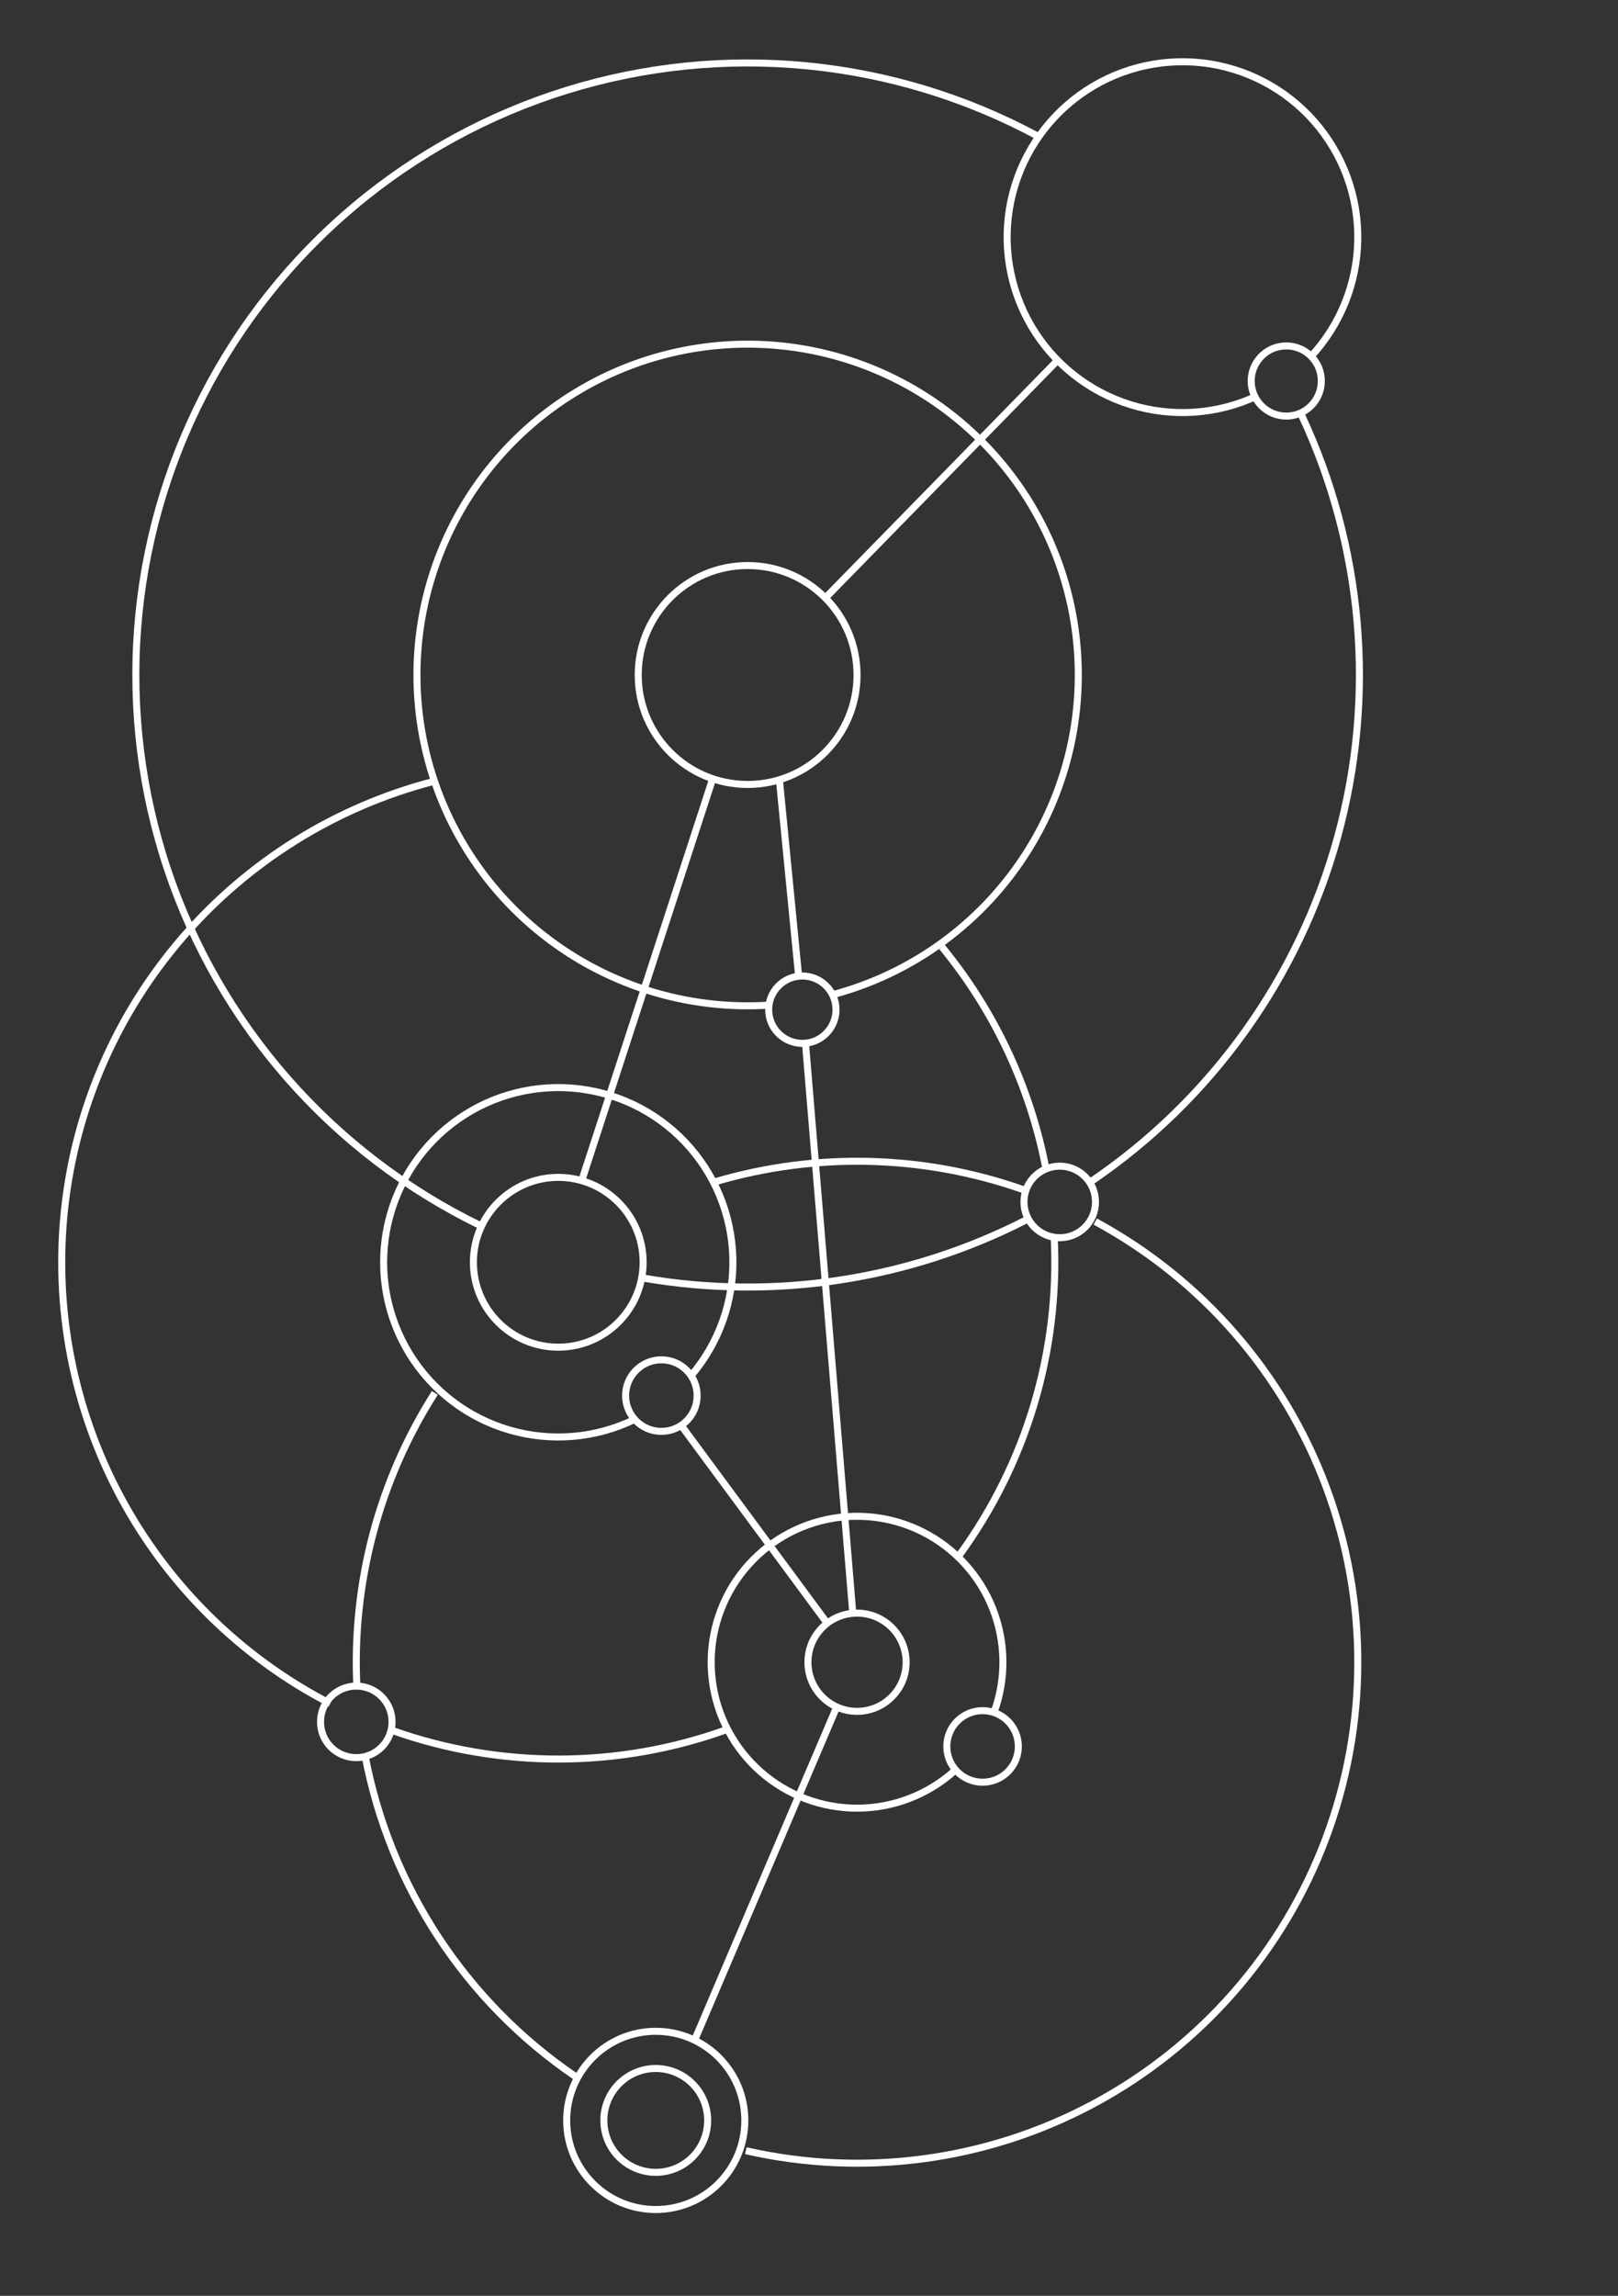 <svg width="2307" height="3272" viewBox="0 0 2307 3272" fill="none" xmlns="http://www.w3.org/2000/svg">
<rect x="0" y="0" width="2307" height="3272" fill="#333333" stroke="none"/>
<path d="M1359.87 2524.75C1321.92 2558.34 1273.01 2576.92 1222.33 2577C1171.64 2577.08 1122.67 2558.65 1084.62 2525.18C1046.56 2491.7 1022.04 2445.48 1015.66 2395.2C1009.27 2344.92 1021.47 2294.04 1049.95 2252.12C1078.43 2210.19 1121.24 2180.11 1170.33 2167.52C1219.43 2154.93 1271.43 2160.7 1316.57 2183.74C1361.71 2206.79 1396.89 2245.52 1415.49 2292.67C1434.09 2339.82 1434.83 2392.13 1417.58 2439.79" stroke="white" stroke-width="10"/>
<path d="M1561.66 1740.97C1713.49 1823.08 1830.43 1957.42 1890.84 2119.11C1951.25 2280.8 1951.05 2458.9 1890.26 2620.45C1829.47 2782.01 1712.22 2916.07 1560.2 2997.83C1408.18 3079.58 1231.69 3103.51 1063.4 3065.16" stroke="white" stroke-width="10"/>
<path d="M820.599 2959.49C663.992 2853.03 556.09 2688.72 520.63 2502.71" stroke="white" stroke-width="10"/>
<path d="M508.845 2403.73C501.656 2256.07 540.474 2109.83 619.942 1985.18" stroke="white" stroke-width="10"/>
<path d="M1020.12 1684.14C1164.55 1641.56 1318.74 1645.74 1460.65 1696.07" stroke="white" stroke-width="10"/>
<circle cx="796" cy="1799" r="121" stroke="white" stroke-width="10"/>
<circle cx="943" cy="1989" r="51" stroke="white" stroke-width="10"/>
<circle cx="1401" cy="2489" r="51" stroke="white" stroke-width="10"/>
<circle cx="1511" cy="1713" r="51" stroke="white" stroke-width="10"/>
<circle cx="508" cy="2454" r="51" stroke="white" stroke-width="10"/>
<circle cx="1222" cy="2369" r="70" stroke="white" stroke-width="10"/>
<circle cx="935" cy="3022" r="74" stroke="white" stroke-width="10"/>
<circle cx="935" cy="3022" r="127" stroke="white" stroke-width="10"/>
<circle cx="1834" cy="542.997" r="50" stroke="white" stroke-width="10"/>
<path d="M1791.64 564.583C1735.26 590.868 1671.11 595.192 1611.72 576.709C1552.32 558.226 1501.95 518.265 1470.44 464.632C1438.94 410.998 1428.56 347.545 1441.33 286.666C1454.1 225.788 1489.11 171.858 1539.52 135.41C1589.92 98.963 1652.11 82.617 1713.92 89.564C1775.74 96.512 1832.74 126.255 1873.8 172.982C1914.86 219.71 1937.02 280.066 1935.96 342.261C1934.9 404.456 1910.7 464.022 1868.07 509.323" stroke="white" stroke-width="10"/>
<circle cx="1144" cy="1439" r="48" stroke="white" stroke-width="10"/>
<circle cx="1066" cy="962.003" r="156" stroke="white" stroke-width="10"/>
<path d="M904.231 2023.25C848.76 2050.02 785.334 2055.29 726.209 2038.02C667.084 2020.76 616.456 1982.19 584.106 1929.78C551.757 1877.36 539.983 1814.82 551.059 1754.23C562.135 1693.64 595.275 1639.3 644.075 1601.72C692.876 1564.14 753.873 1545.98 815.282 1550.75C876.692 1555.52 934.153 1582.88 976.566 1627.55C1018.98 1672.21 1043.33 1731.01 1044.92 1792.59C1046.5 1854.16 1025.21 1914.14 985.159 1960.93" stroke="white" stroke-width="10"/>
<path d="M470.83 2427.91C343.588 2362.12 239.294 2259.29 171.723 2132.98C104.152 2006.68 76.482 1862.85 92.367 1720.49C108.252 1578.13 166.945 1443.93 260.695 1335.63C354.445 1227.33 478.841 1150.01 617.455 1113.88" stroke="white" stroke-width="10"/>
<path d="M1034.68 2465.56C881.653 2520.35 714.434 2520.83 561.101 2466.9" stroke="white" stroke-width="10"/>
<path d="M1503.1 1763.24C1511.31 1925.57 1463.41 2085.79 1367.45 2216.98" stroke="white" stroke-width="10"/>
<path d="M1343.01 1349.5C1417.75 1440.46 1468.63 1548.62 1491.05 1664.19" stroke="white" stroke-width="10"/>
<path d="M1099.15 1432.33C978.16 1440.86 858.533 1402.43 765.141 1325.03C671.75 1247.63 611.778 1137.22 597.693 1016.75C583.607 896.276 616.492 775.009 689.511 678.156C762.53 581.303 870.066 516.316 989.764 496.704C1109.46 477.092 1232.11 504.364 1332.22 572.85C1432.33 641.337 1502.2 745.77 1527.29 864.439C1552.39 983.108 1530.79 1106.88 1466.98 1210.04C1403.17 1313.19 1302.06 1387.79 1184.67 1418.32" stroke="white" stroke-width="10"/>
<path d="M684.584 1746.5C580.142 1695.72 486.891 1624.59 410.3 1537.3C333.709 1450 275.32 1348.29 238.558 1238.13C201.795 1127.98 187.399 1011.58 196.214 895.787C205.029 779.99 236.878 667.12 289.892 563.794C342.906 460.469 416.018 368.77 504.941 294.075C593.863 219.379 696.806 163.192 807.731 128.808C918.655 94.424 1035.33 82.535 1150.91 93.839C1266.49 105.143 1378.65 139.413 1480.81 194.637" stroke="white" stroke-width="10"/>
<path d="M1463.93 1738.25C1295.58 1824.55 1103.73 1853.78 917.315 1821.54" stroke="white" stroke-width="10"/>
<path d="M1855.32 590.668C1943.79 778.734 1962.21 992.211 1907.26 1192.65C1852.3 1393.09 1727.58 1567.33 1555.56 1683.97" stroke="white" stroke-width="10"/>
<path d="M1175.5 853.497L1509 512.497" stroke="white" stroke-width="10"/>
<path d="M1181 2315.5L972 2032.5" stroke="white" stroke-width="10"/>
<path d="M829.5 1682.5L1015.5 1112" stroke="white" stroke-width="10"/>
<path d="M1111 1108.5L1139 1394" stroke="white" stroke-width="10"/>
<path d="M1148.5 1487L1216 2300" stroke="white" stroke-width="10"/>
<path d="M990 2908.5L1192.5 2434" stroke="white" stroke-width="10"/>
</svg>
